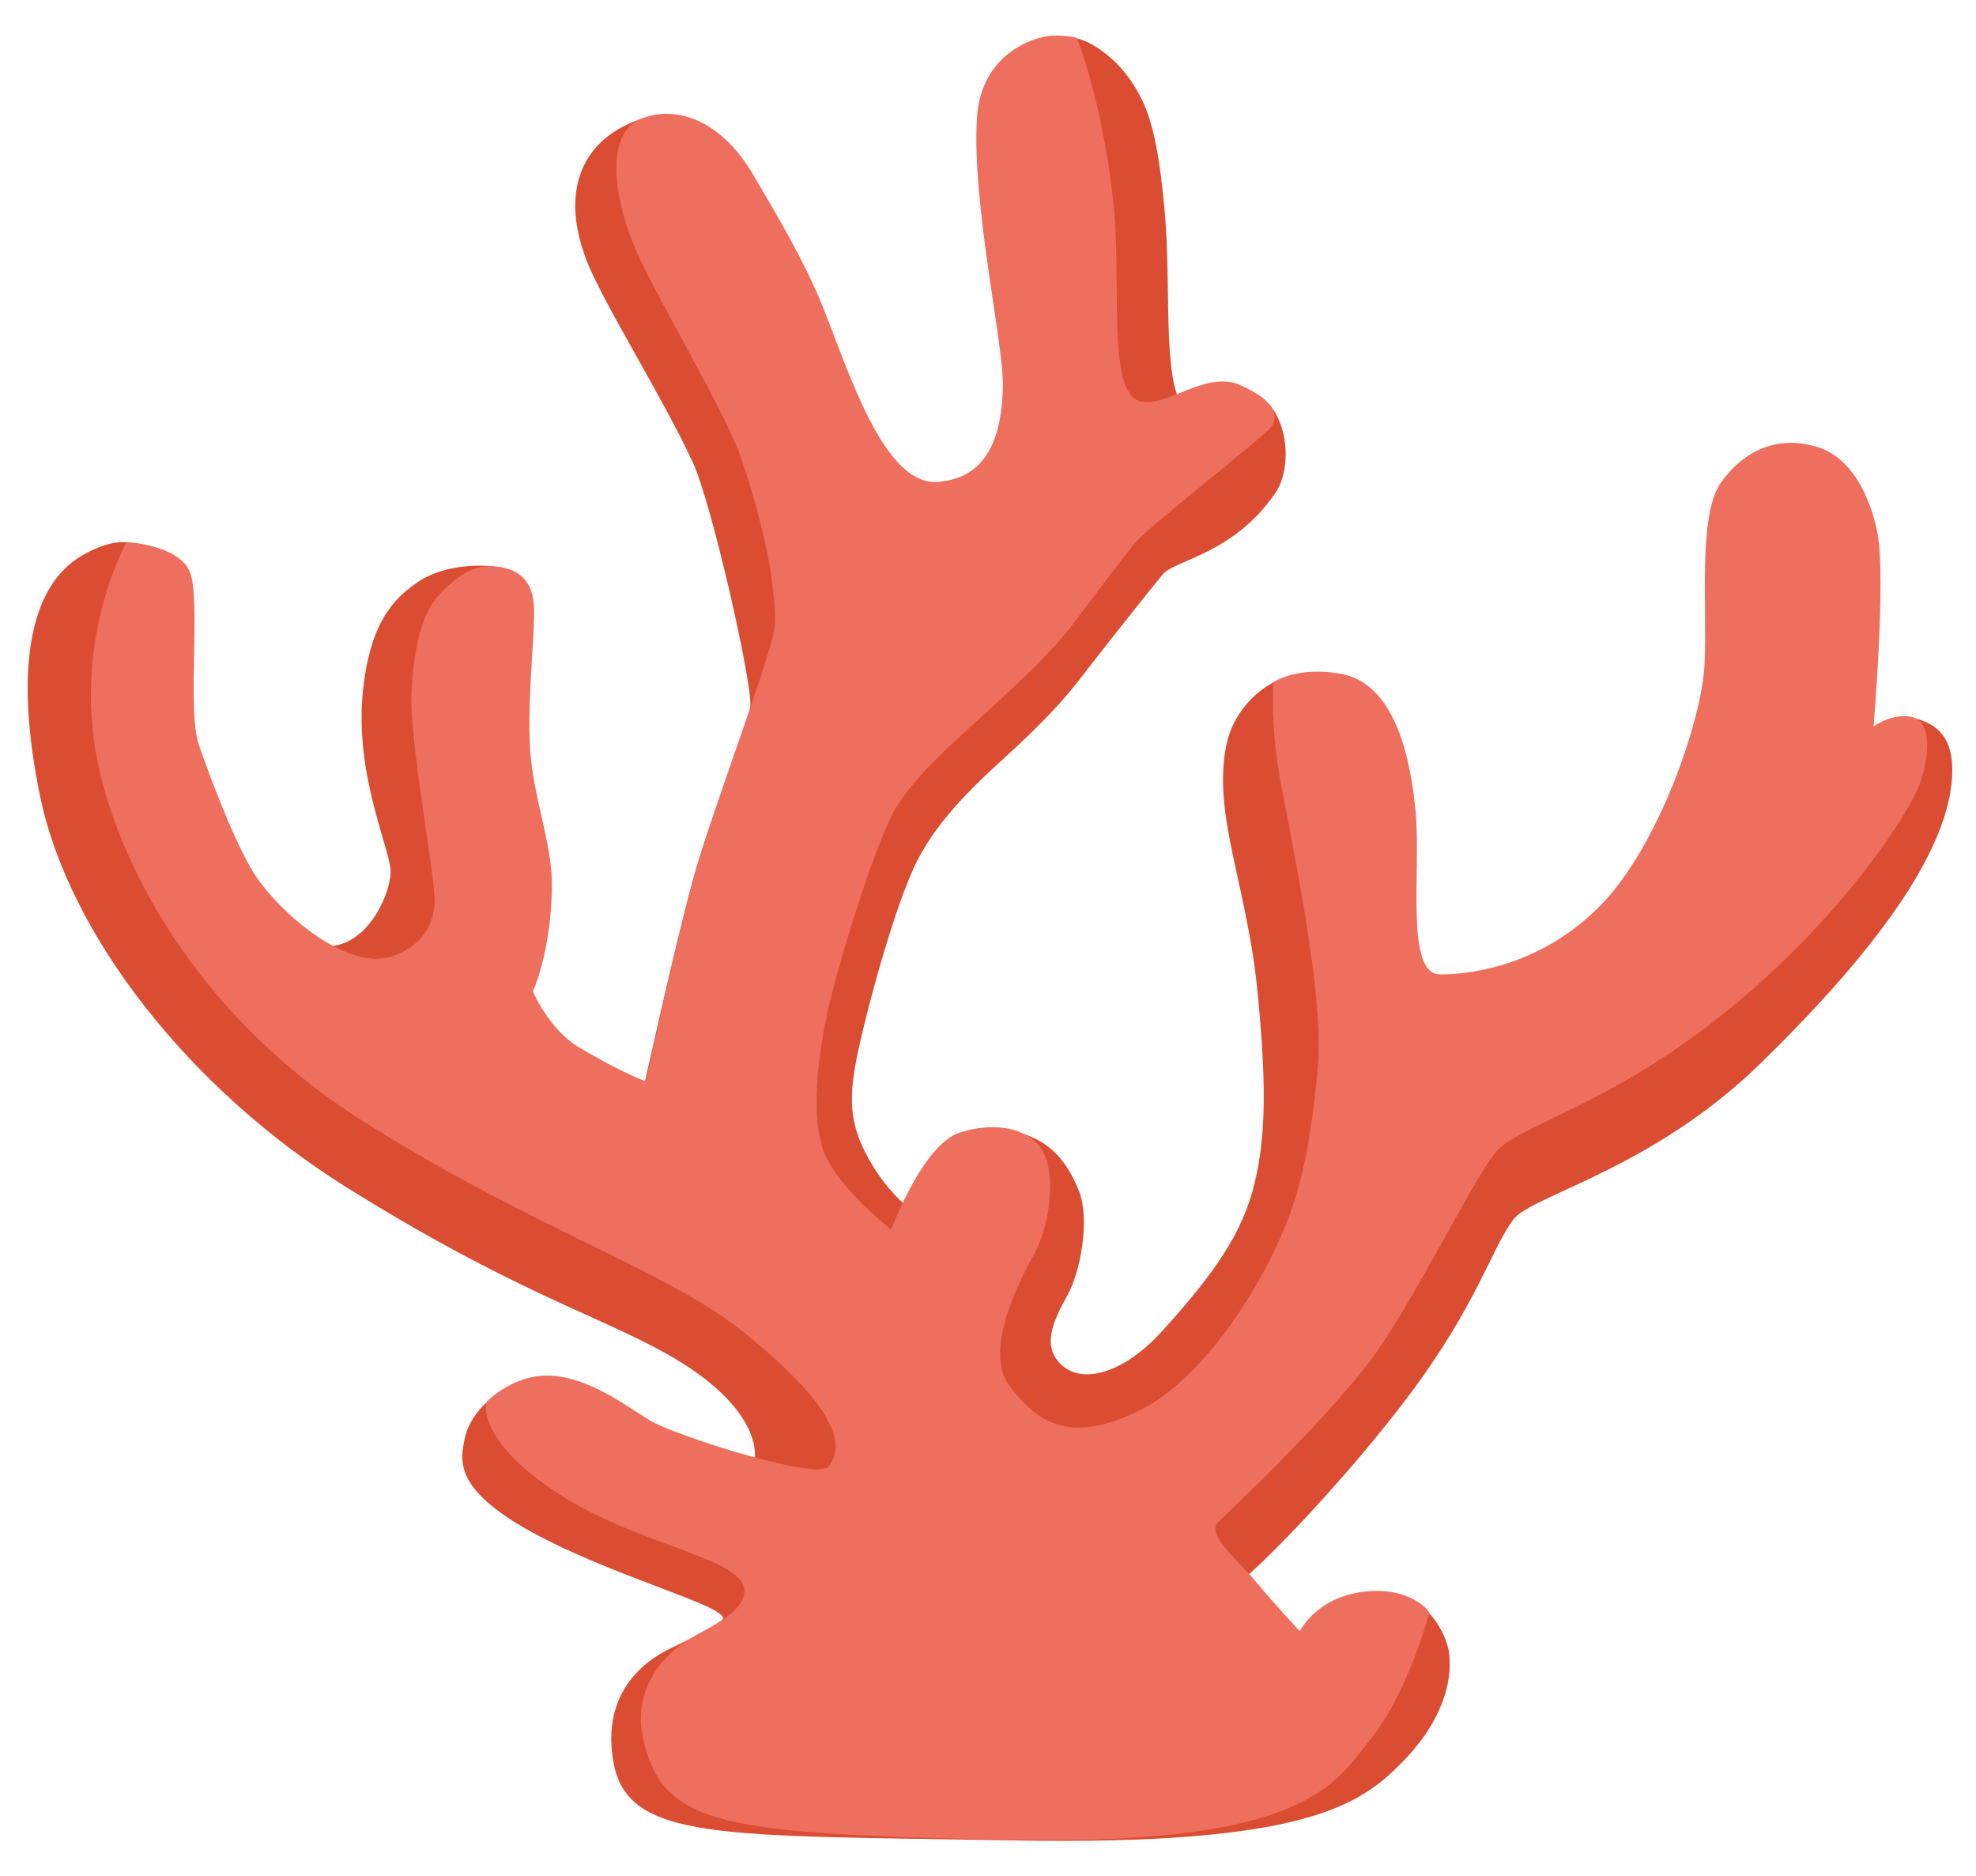 <?xml version="1.0" encoding="utf-8"?>
<svg viewBox="0 0 500 474.524" xmlns="http://www.w3.org/2000/svg">
  <path fill="#DA4D32" d="M 20.552 140.672 C 32.259 133.783 38.432 138.004 41.537 144.534 C 44.642 151.065 43.926 181.924 47.032 190.923 C 50.138 199.882 54.996 212.266 59.575 219.951 C 65.11 229.269 74.547 242.887 86.611 238.745 C 94.058 236.196 98.477 226.443 98.836 220.946 C 99.196 215.412 89.399 196.338 91.909 174.082 C 93.899 156.6 100.152 151.304 105.089 147.681 C 110.98 143.339 119.462 142.702 124.957 143.3 C 130.731 143.938 133.639 145.769 133.639 154.409 C 133.639 163.05 130.095 178.182 130.811 190.565 C 131.528 202.949 137.142 213.502 135.75 224.532 C 134.355 235.561 128.82 253.558 128.82 253.558 C 128.82 253.558 137.062 266.22 144.669 270.721 C 155.538 277.171 162.468 276.971 162.468 276.971 C 162.468 276.971 170.55 239.981 175.449 222.222 C 180.984 202.272 189.544 184.592 189.863 178.38 C 190.221 172.169 180.068 127.332 175.329 117.021 C 167.723 100.535 152.193 75.967 148.291 65.533 C 141.682 48.055 147.297 34.833 162.707 29.935 C 172.781 26.71 179.987 35.987 187.234 48.412 C 192.292 57.092 199.538 70.99 204.716 82.736 C 209.892 94.483 221.958 130.28 235.416 129.244 C 248.876 128.209 258.511 112.56 258.829 101.849 C 259.187 91.177 249.87 52.632 251.223 30.574 C 252.18 15.443 264.045 11.817 269.582 9.787 C 273.363 8.393 281.246 13.412 285.866 20.02 C 290.485 26.63 292.953 33.401 294.785 54.346 C 296.579 75.091 293.434 102.726 302.071 104.795 C 308.842 106.429 308.284 95.398 316.924 99.182 C 326.283 103.281 327.16 118.214 322.778 124.625 C 312.068 140.313 297.255 141.589 294.15 145.371 C 291.042 149.153 278.501 164.922 274.041 170.775 C 269.582 176.629 264.285 182.563 253.254 192.556 C 242.224 202.551 236.132 209.917 232.15 217.642 C 227.53 226.561 221.399 247.745 218.293 260.847 C 215.187 273.947 214.152 281.235 218.293 290.194 C 222.436 299.153 228.528 304.367 228.528 304.367 C 228.528 304.367 238.442 282.268 256.559 286.211 C 266.155 288.322 270.298 294.492 273.046 301.38 C 275.792 308.271 273.523 321.57 270.059 327.781 C 266.595 333.993 263.049 341.161 269.38 345.938 C 274.676 349.879 284.553 347.254 294.11 336.701 C 307.289 322.127 314.457 312.014 317.522 299.072 C 320.509 286.528 320.31 272.633 318.2 250.89 C 315.572 224.172 307.011 206.772 310.156 189.251 C 312.306 177.345 322.141 172.686 322.141 172.686 C 322.141 172.686 327.199 169.581 339.94 172.686 C 352.681 175.792 352.762 191.84 354.117 207.011 C 355.508 222.183 351.806 248.582 363.673 248.901 C 372.633 249.14 392.104 247.227 406.556 232.415 C 421.012 217.602 433.914 182.88 434.59 168.426 C 435.267 153.933 431.683 134.142 437.577 125.86 C 443.471 117.578 450 113.835 459.994 116.941 C 469.99 120.047 470.069 133.585 471.224 140.034 C 473.295 151.741 470.546 187.539 470.546 187.539 C 470.546 187.539 478.351 180.571 483.567 181.527 C 491.014 182.92 494 187.5 494 194.788 C 494 215.253 473.056 242.13 445.499 269.007 C 417.786 296.045 387.485 302.339 382.865 308.589 C 377.331 316.075 373.627 330.251 356.426 353.148 C 342.091 372.18 323.654 391.57 316.009 398.262 C 313.381 400.57 331.021 416.181 331.021 416.181 C 331.021 416.181 333.809 404.671 345.873 403.316 C 352.602 402.562 357.779 404.235 361.443 407.937 C 364.389 410.884 366.46 415.501 366.738 418.728 C 367.414 425.975 364.747 435.889 354.435 446.205 C 344.12 456.515 330.184 466.949 256.399 465.594 C 182.615 464.242 158.683 465.992 155.18 445.566 C 151.557 424.461 168.44 417.653 170.669 416.539 C 176.682 413.472 181.899 411.6 182.896 409.609 C 184.527 406.303 152.872 398.38 132.086 386.198 C 114.646 375.962 116.635 368.955 117.552 364.096 C 119.183 355.535 130.254 347.056 140.248 349.123 C 150.244 351.195 164.378 360.512 164.378 360.512 C 164.378 360.512 186.399 377.795 189.147 374.33 C 193.129 369.353 192.89 356.015 168.362 342.315 C 151.079 332.68 128.74 326.15 87.21 300.068 C 48.348 275.698 17.327 236.756 10.081 201.119 C 3.191 167.39 8.367 147.839 20.552 140.672 Z"/>
  <path fill="#EE6F5D" d="M 32.06 137.128 C 32.06 137.128 44.8 137.806 47.908 144.376 C 51.013 150.946 47.232 179.535 50.337 188.494 C 53.442 197.453 59.216 212.508 63.797 220.19 C 69.331 229.508 87.25 246.035 99.315 241.892 C 106.76 239.343 109.667 233.968 109.986 228.433 C 110.344 222.899 103.456 187.062 104.132 174.996 C 104.808 162.931 106.8 154.568 112.057 149.47 C 115.48 146.166 119.304 142.942 124.798 143.26 C 130.334 143.618 135.152 146.008 135.152 154.648 C 135.152 163.25 133.439 176.71 134.116 189.133 C 134.793 201.556 139.77 213.183 139.651 224.292 C 139.453 240.977 134.832 250.851 134.832 250.851 C 134.832 250.851 138.973 260.488 146.54 264.987 C 157.41 271.437 163.423 273.588 163.423 273.588 C 163.423 273.588 170.59 239.981 175.487 222.222 C 181.024 202.231 196.194 163.647 196.153 157.396 C 196.114 143.659 190.977 125.699 187.195 114.989 C 183.413 104.278 165.852 74.492 161.352 64.3 C 155.139 50.323 152.75 33.281 162.747 29.816 C 172.741 26.351 183.413 31.886 190.659 44.31 C 195.717 52.991 203.52 65.852 208.26 77.757 C 215.108 95.04 223.868 122.953 237.328 121.917 C 250.784 120.882 253.453 108.818 253.771 98.105 C 254.09 87.396 245.849 51.876 247.202 29.816 C 248.156 14.685 259.784 10.067 264.602 9.23 C 268.584 8.553 272.488 9.589 272.488 9.589 C 272.488 9.589 278.899 25.476 281.687 50.841 C 283.954 71.585 279.973 99.46 288.575 101.53 C 295.343 103.163 305.138 93.606 313.738 97.389 C 323.096 101.49 323.735 105.673 321.306 108.419 C 318.876 111.167 290.285 133.585 287.18 137.366 C 284.075 141.15 275.554 152.537 271.093 158.391 C 266.634 164.244 259.784 170.974 248.755 180.97 C 237.725 190.963 231.991 196.379 227.173 203.586 C 222.355 210.833 213.078 240.42 209.971 253.518 C 206.866 266.62 204.795 283.502 208.936 292.461 C 213.078 301.421 225.501 311.056 225.501 311.056 C 225.501 311.056 233.423 289.674 242.743 286.568 C 252.061 283.463 261.696 285.534 264.444 292.422 C 267.192 299.312 265.12 311.018 261.696 317.23 C 258.231 323.442 248.596 341.719 255.485 350.678 C 262.373 359.637 269.978 365.172 286.861 357.566 C 303.744 350.001 317.522 327.224 323.056 315.159 C 328.592 303.094 331.339 292.422 333.41 270.681 C 335.481 248.981 324.569 203.747 323.056 191.721 C 321.545 179.855 322.22 172.567 322.22 172.567 C 322.22 172.567 328.472 168.346 339.623 170.535 C 352.484 173.084 356.823 190.326 358.217 205.497 C 359.612 220.668 355.47 246.512 364.427 246.512 C 373.388 246.512 390.63 243.764 405.124 228.91 C 419.619 214.058 430.647 182.362 431.326 167.909 C 432.002 153.415 429.613 130.319 435.466 122.076 C 441.32 113.835 449.96 110.011 459.954 113.117 C 469.951 116.222 473.971 128.726 475.126 135.177 C 477.197 146.886 474.09 183.796 474.09 183.796 C 474.09 183.796 478.59 180.332 483.725 181.366 C 488.904 182.402 488.226 191.361 485.797 198.251 C 483.368 205.139 466.485 232.018 436.501 256.147 C 406.518 280.278 384.14 284.458 378.286 291.705 C 372.434 298.951 356.228 332.202 345.833 345.422 C 332.614 362.225 310.912 382.413 308.244 385.08 C 305.138 388.187 313.421 394.878 317.881 400.251 C 323.056 406.464 328.91 412.674 328.91 412.674 C 328.91 412.674 333.053 404.076 345.117 402.681 C 357.183 401.288 361.681 407.857 361.681 407.857 C 361.681 407.857 356.626 427.686 346.869 439.912 C 337.751 451.339 330.305 466.79 256.559 465.434 C 182.816 464.083 168.679 461.654 163.145 441.664 C 158.644 425.458 171.068 416.896 173.138 415.461 C 177.638 412.356 188.987 408.215 188.309 402.005 C 187.393 393.92 161.074 390.974 140.726 377.515 C 120.379 364.056 123.048 354.738 123.048 354.738 C 123.048 354.738 130.175 347.094 140.327 348.09 C 151.158 349.163 160.835 357.646 165.892 360.114 C 174.852 364.415 206.906 374.45 209.653 370.986 C 213.635 366.008 212.72 356.77 187.95 336.86 C 169.118 321.689 135.551 311.018 93.143 284.458 C 51.334 258.536 31.702 221.505 25.53 196.419 C 17.247 162.971 32.06 137.128 32.06 137.128 Z"/>
</svg>